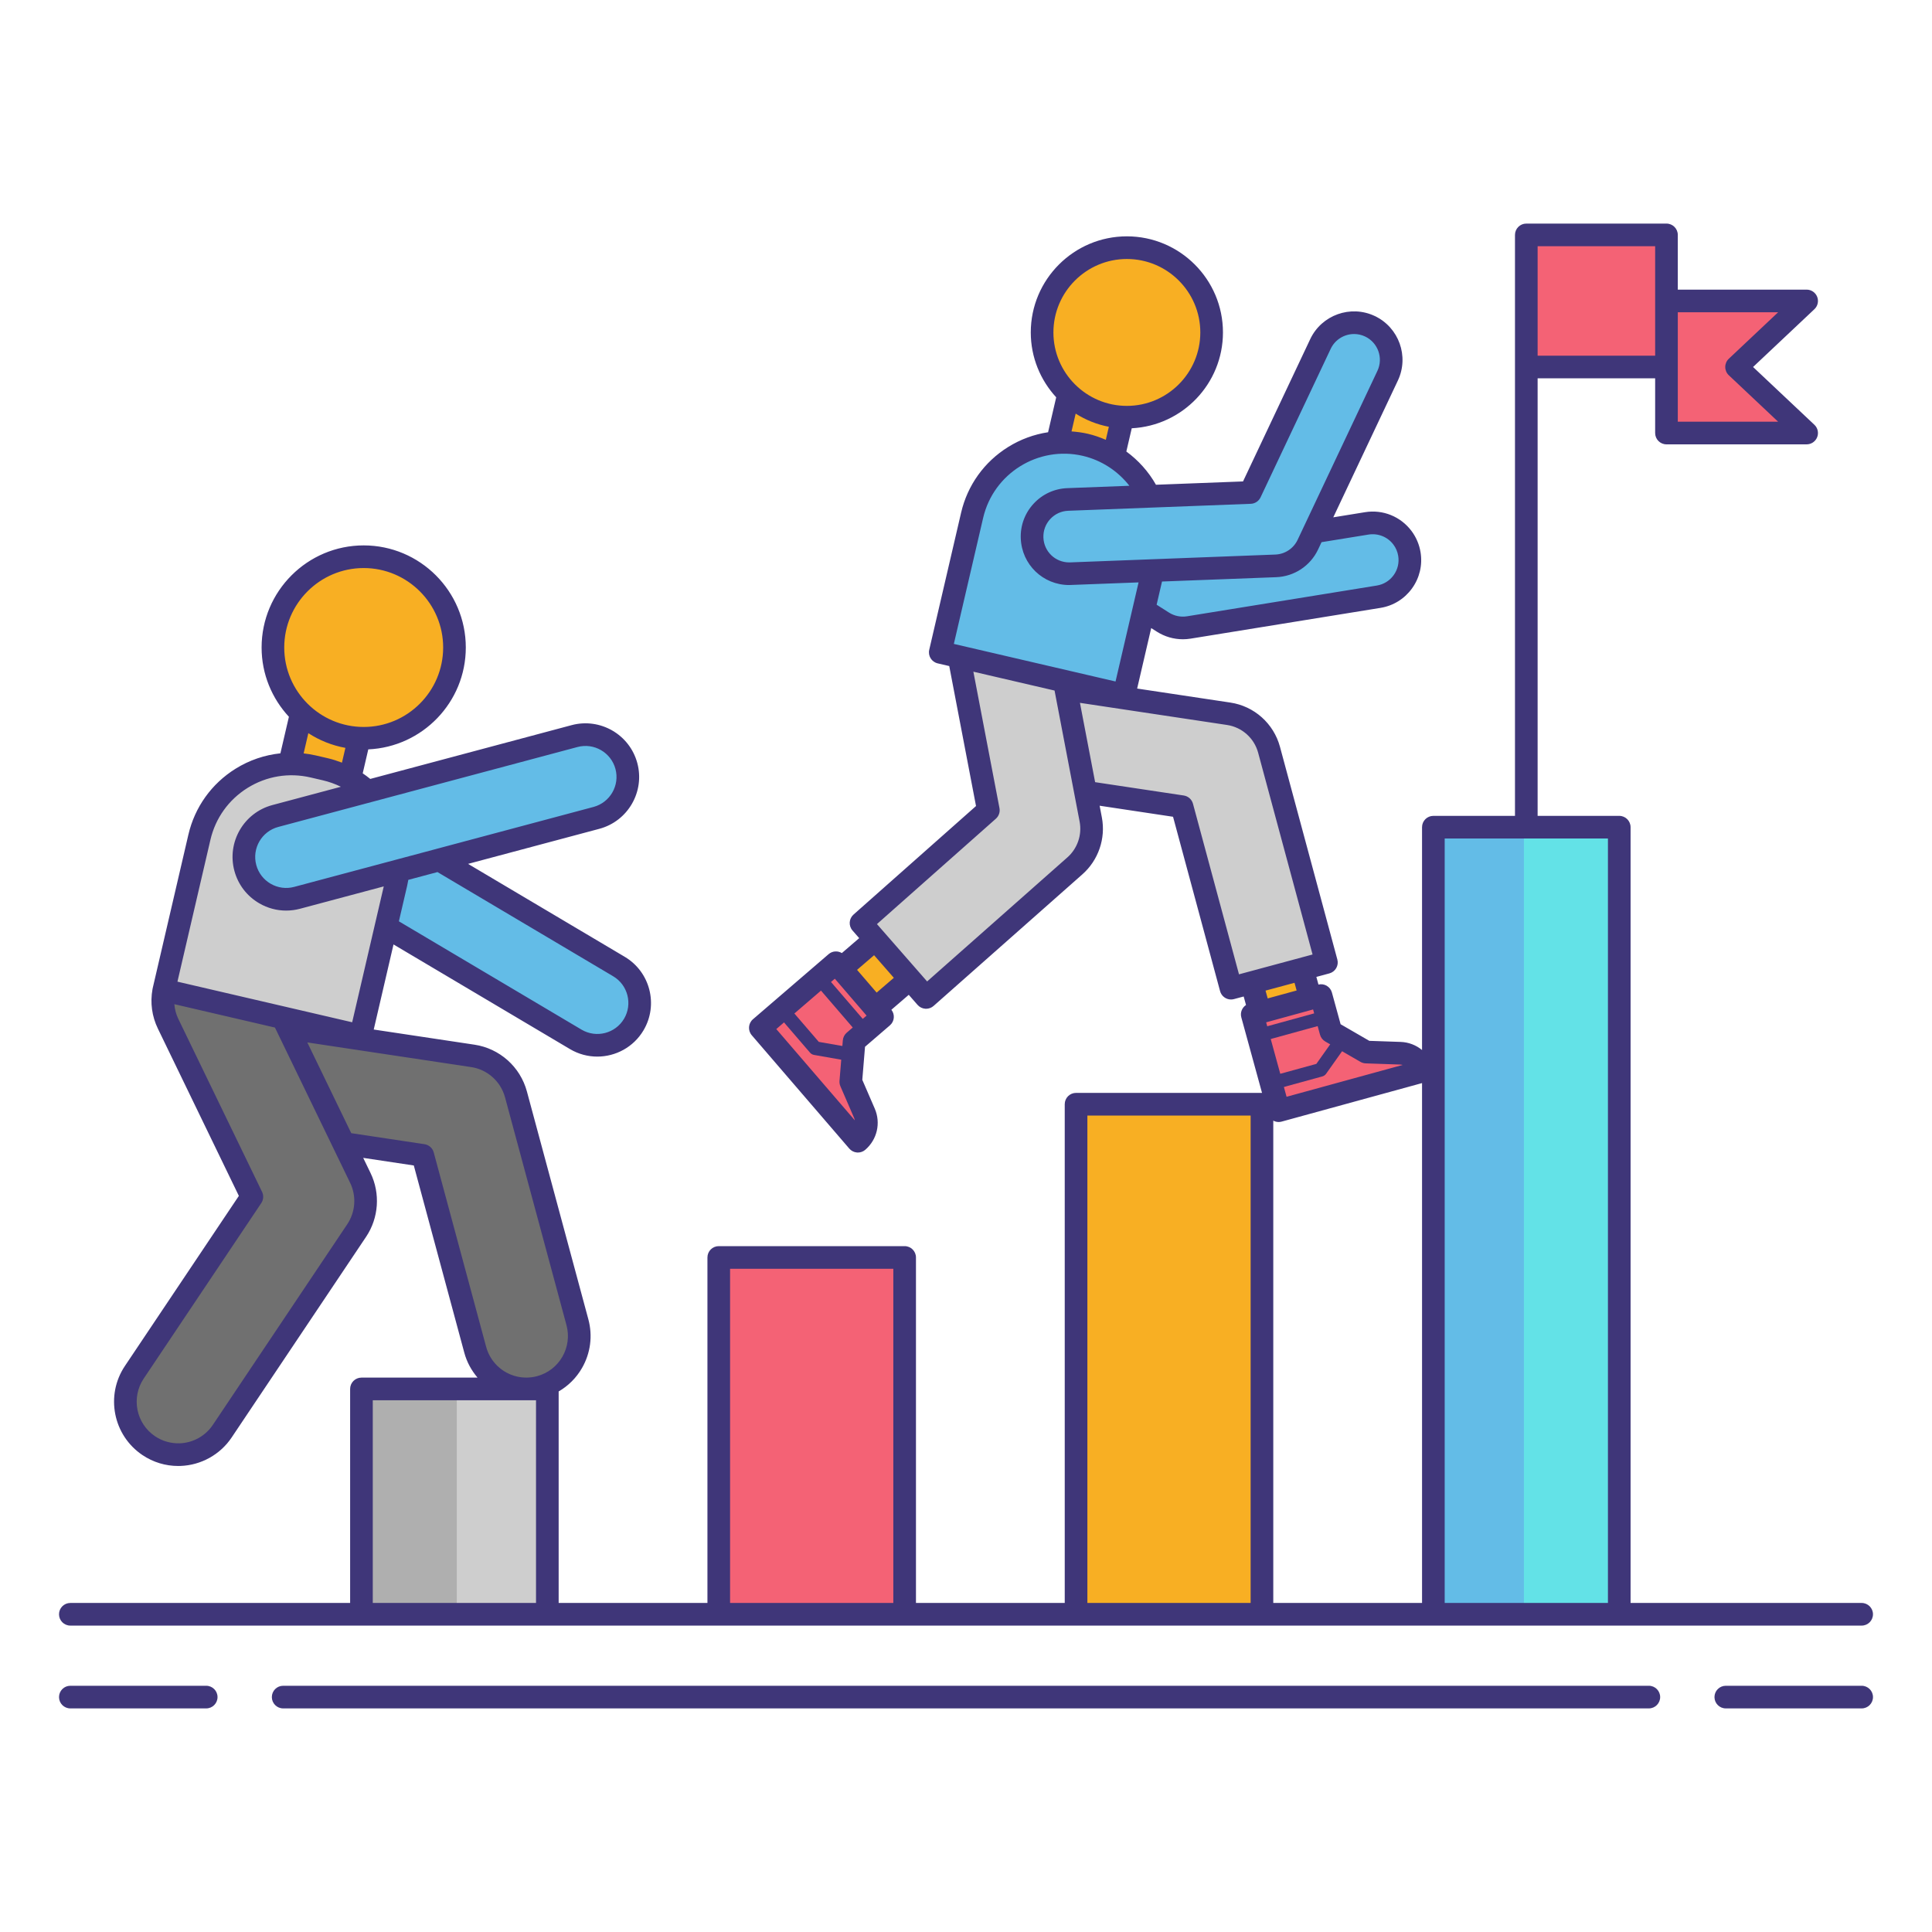 <?xml version="1.0" encoding="utf-8"?>
<!-- Generator: Adobe Illustrator 24.0.0, SVG Export Plug-In . SVG Version: 6.00 Build 0)  -->
<svg version="1.1" id="Layer_1" xmlns="http://www.w3.org/2000/svg" xmlns:xlink="http://www.w3.org/1999/xlink" x="0px" y="0px"
	 viewBox="0 0 256 256" enable-background="new 0 0 256 256" xml:space="preserve">
<g>
	<g>
		<g>
			
				<rect x="165.974" y="125.782" transform="matrix(0.964 -0.265 0.265 0.964 -28.404 49.462)" fill="#F8AF23" width="6.977" height="8.842"/>
			<g>
				<path fill="#F46275" d="M165.928,134.414l9.114-2.5l1.314,4.791l4.66,2.698l4.522,0.155c1.412,0.048,2.629,1.01,3.003,2.373l0,0
					l-19.113,5.242L165.928,134.414z"/>
				<g>
					<path fill="#3F3679" d="M168.673,144.426l6.541-1.794c0.202-0.055,0.379-0.179,0.5-0.35l2.99-4.216l-1.578-0.913l-2.704,3.818
						l-6.228,1.708L168.673,144.426z"/>
				</g>
				
					<rect x="166.565" y="135.226" transform="matrix(0.964 -0.265 0.265 0.964 -29.9 50.156)" fill="#3F3679" width="9.45" height="1.75"/>
			</g>
		</g>
		<g>
			<path fill="#CECECE" d="M163.115,130.942l-6.487-24.051l-21.093-3.174c-3.576-0.541-6.039-3.873-5.501-7.449
				c0.538-3.576,3.873-6.039,7.449-5.501l25.326,3.81c2.577,0.385,4.67,2.259,5.348,4.77l7.602,28.184L163.115,130.942z"/>
		</g>
		<g>
			<path fill="#63BCE7" d="M185.842,71.27c0.458,0.614,0.778,1.344,0.909,2.152c0.435,2.683-1.388,5.211-4.071,5.646l-25.153,4.075
				c-1.19,0.193-2.409-0.058-3.427-0.704l-13.147-8.352c-2.294-1.457-2.973-4.499-1.515-6.794c1.458-2.294,4.499-2.973,6.794-1.515
				l11.568,7.349l23.305-3.776C182.981,69.046,184.78,69.845,185.842,71.27z"/>
		</g>
		<polygon fill="#F8AF23" points="115.019,134.485 110.469,129.197 117.108,123.485 121.722,128.718 		"/>
		<g>
			<path fill="#CECECE" d="M114.09,122.313l16.871-14.949l-4.47-23.367c-0.679-3.552,1.649-6.982,5.201-7.661
				c3.552-0.68,6.982,1.649,7.662,5.201l5.175,27.054c0.437,2.284-0.37,4.628-2.12,6.159l-19.697,17.421L114.09,122.313z"/>
		</g>
		
			<rect x="141.153" y="48.728" transform="matrix(0.974 0.226 -0.226 0.974 16.113 -31.407)" fill="#F8AF23" width="7.679" height="11.646"/>
		<path fill="#63BCE7" d="M148.938,92.102l-24.347-5.659l4.22-18.157c1.563-6.723,8.28-10.907,15.003-9.344l0,0
			c6.723,1.563,10.907,8.28,9.344,15.003L148.938,92.102z"/>
		<circle fill="#F8AF23" cx="149.316" cy="44.051" r="11.233"/>
		<g>
			<path fill="#F46275" d="M110.776,127.568l6.164,7.163l-3.766,3.24l-0.441,5.366l1.798,4.152c0.562,1.297,0.214,2.808-0.857,3.73
				h0l-12.926-15.023L110.776,127.568z"/>
			<g>
				<path fill="#3F3679" d="M102.907,134.34l4.424,5.141c0.137,0.159,0.324,0.265,0.531,0.302l5.091,0.895l0.149-1.817l-4.608-0.807
					l-4.212-4.895L102.907,134.34z"/>
			</g>
			
				<rect x="106.824" y="132.261" transform="matrix(0.652 0.758 -0.758 0.652 139.712 -38.256)" fill="#3F3679" width="9.45" height="1.75"/>
		</g>
		<rect x="202.244" y="31.127" fill="#F46275" width="18.573" height="17.502"/>
		<polygon fill="#F46275" points="239.391,57.379 220.818,57.379 220.818,39.878 239.391,39.878 230.104,48.629 		"/>
		<g>
			<path fill="#63BCE7" d="M141.673,76.021c-2.632,0-4.814-2.082-4.915-4.734c-0.104-2.716,2.015-5.002,4.731-5.106l24.187-0.922
				l9.293-19.679c1.161-2.458,4.095-3.509,6.552-2.349c2.458,1.161,3.51,4.094,2.349,6.552l-10.569,22.382
				c-0.784,1.661-2.428,2.746-4.263,2.817l-27.174,1.036C141.8,76.019,141.736,76.021,141.673,76.021z"/>
		</g>
	</g>
	<rect x="47.894" y="184.041" fill="#CECECE" width="24.632" height="29.859"/>
	<rect x="47.894" y="184.041" fill="#AFAFAF" width="12.632" height="29.859"/>
	<rect x="95.239" y="166.621" fill="#F46275" width="24.632" height="47.28"/>
	<rect x="142.584" y="146.316" fill="#F8AF23" width="24.632" height="67.584"/>
	<rect x="189.929" y="109.606" fill="#63BCE7" width="24.632" height="104.294"/>
	<rect x="201.929" y="109.606" fill="#63E2E7" width="12.632" height="104.294"/>
	<g>
		<g>
			<path fill="#63BCE7" d="M76.293,137.721l-35.305-20.938c-2.665-1.58-3.544-5.022-1.964-7.686c1.58-2.665,5.022-3.544,7.686-1.964
				l35.305,20.938c2.665,1.58,3.544,5.022,1.964,7.687C82.399,138.422,78.958,139.302,76.293,137.721z"/>
		</g>
		<g>
			<path fill="#707070" d="M68.159,183.858c-2.437-0.566-4.491-2.422-5.188-5.007l-6.947-25.757l-22.589-3.399
				c-3.83-0.579-6.467-4.148-5.891-7.977c0.576-3.83,4.148-6.467,7.977-5.891l27.122,4.081c2.759,0.412,5.001,2.419,5.727,5.108
				l8.141,30.183c1.008,3.739-1.205,7.588-4.945,8.596C70.412,184.106,69.247,184.111,68.159,183.858z"/>
		</g>
		<g>
			<path fill="#707070" d="M23.852,192.746c-1.418,0.048-2.863-0.333-4.132-1.183c-3.217-2.155-4.078-6.511-1.923-9.729
				l15.579-23.254l-11.104-22.931c-1.687-3.486-0.23-7.679,3.256-9.367c3.486-1.689,7.679-0.231,9.367,3.255l12.855,26.55
				c1.086,2.241,0.901,4.89-0.485,6.959l-17.816,26.595C28.143,191.589,26.029,192.673,23.852,192.746z"/>
		</g>
		
			<rect x="39.45" y="90.806" transform="matrix(0.974 0.226 -0.226 0.974 23.099 -7.342)" fill="#F8AF23" width="8.223" height="12.472"/>
		<path fill="#CECECE" d="M47.787,137.257l-26.074-6.06l4.707-20.252c1.57-6.755,8.318-10.958,15.073-9.388l1.613,0.375
			c6.755,1.57,10.958,8.318,9.388,15.073L47.787,137.257z"/>
		<g>
			<path fill="#63BCE7" d="M36.477,108.126l39.656-10.592c2.993-0.799,6.068,0.979,6.867,3.972c0.799,2.993-0.979,6.068-3.972,6.867
				l-39.656,10.592c-2.993,0.799-6.068-0.979-6.867-3.972C31.705,112.001,33.484,108.926,36.477,108.126z"/>
		</g>
		<circle fill="#F8AF23" cx="48.192" cy="85.798" r="12.029"/>
		<g>
			<path fill="#3F3679" d="M27.323,223.373H9.32c-0.829,0-1.5,0.672-1.5,1.5s0.671,1.5,1.5,1.5h18.003c0.829,0,1.5-0.672,1.5-1.5
				S28.152,223.373,27.323,223.373z"/>
			<path fill="#3F3679" d="M246.68,223.373h-18.003c-0.829,0-1.5,0.672-1.5,1.5s0.671,1.5,1.5,1.5h18.003c0.829,0,1.5-0.672,1.5-1.5
				S247.509,223.373,246.68,223.373z"/>
			<path fill="#3F3679" d="M218.479,223.373H37.521c-0.829,0-1.5,0.672-1.5,1.5s0.671,1.5,1.5,1.5h180.959
				c0.829,0,1.5-0.672,1.5-1.5S219.308,223.373,218.479,223.373z"/>
			<path fill="#3F3679" d="M9.32,215.4h38.574h24.631h22.714h24.631h22.713h24.632h22.713h24.631h32.12c0.829,0,1.5-0.672,1.5-1.5
				s-0.671-1.5-1.5-1.5h-30.62V109.606c0-0.828-0.671-1.5-1.5-1.5h-10.816V50.129h15.573v7.25c0,0.828,0.671,1.5,1.5,1.5h18.573
				c0.615,0,1.167-0.375,1.394-0.946c0.227-0.572,0.082-1.224-0.365-1.646l-8.128-7.658l8.128-7.659
				c0.447-0.422,0.592-1.074,0.365-1.646c-0.227-0.571-0.779-0.946-1.394-0.946h-17.073v-7.251c0-0.828-0.671-1.5-1.5-1.5h-18.573
				c-0.829,0-1.5,0.672-1.5,1.5v0.417v17.085v59.478h-10.815c-0.829,0-1.5,0.672-1.5,1.5v29.527
				c-0.782-0.644-1.768-1.038-2.841-1.074l-4.146-0.143l-3.803-2.201l-1.151-4.198c-0.105-0.384-0.359-0.71-0.705-0.907
				c-0.328-0.187-0.713-0.239-1.079-0.153l-0.278-1.012l1.723-0.465c0.384-0.104,0.711-0.355,0.91-0.7s0.251-0.755,0.148-1.139
				l-7.602-28.185c-0.834-3.09-3.415-5.391-6.573-5.862l-12.353-1.859l1.862-8.012l0.755,0.48c1.036,0.658,2.229,1.002,3.442,1.002
				c0.343,0,0.687-0.027,1.029-0.083l25.153-4.075c1.693-0.274,3.178-1.191,4.182-2.583s1.405-3.09,1.131-4.782
				c-0.165-1.016-0.575-1.987-1.188-2.81c-1.438-1.928-3.806-2.892-6.179-2.503l-4.199,0.68l8.56-18.126
				c1.512-3.202,0.137-7.037-3.065-8.55c-3.202-1.512-7.037-0.137-8.549,3.064l-8.904,18.855l-11.537,0.44
				c-0.987-1.747-2.335-3.24-3.925-4.404l0.716-3.08c6.719-0.34,12.086-5.897,12.086-12.7c0-7.021-5.712-12.732-12.732-12.732
				c-7.021,0-12.733,5.712-12.733,12.732c0,3.316,1.285,6.33,3.369,8.598l-1.075,4.627c-1.855,0.282-3.653,0.935-5.294,1.957
				c-3.174,1.977-5.388,5.071-6.234,8.713l-4.22,18.157c-0.188,0.808,0.314,1.613,1.122,1.801l1.529,0.355l3.548,18.547
				l-16.232,14.383c-0.617,0.547-0.677,1.49-0.134,2.11l0.886,1.012l-2.298,1.978c-0.541-0.326-1.248-0.292-1.751,0.142
				l-10.029,8.629c-0.628,0.54-0.699,1.487-0.159,2.115l12.926,15.023c0.26,0.302,0.628,0.487,1.025,0.518
				c0.038,0.003,0.075,0.004,0.112,0.004c0.358,0,0.706-0.128,0.979-0.363c1.578-1.357,2.082-3.553,1.255-5.463l-1.648-3.808
				l0.36-4.379l3.299-2.84c0.612-0.526,0.69-1.438,0.194-2.065l2.302-1.981l1.168,1.335c0.263,0.301,0.634,0.484,1.033,0.51
				c0.032,0.002,0.064,0.003,0.096,0.003c0.365,0,0.719-0.133,0.994-0.376l19.691-17.415c2.143-1.875,3.141-4.775,2.605-7.57
				l-0.295-1.544l9.729,1.464l6.232,23.104c0.181,0.669,0.786,1.109,1.447,1.109c0.129,0,0.261-0.017,0.392-0.052l1.288-0.347
				l0.309,1.127c-0.525,0.348-0.797,1-0.622,1.641l2.744,10.006c-0.003,0-0.007-0.001-0.01-0.001h-24.632
				c-0.829,0-1.5,0.672-1.5,1.5V212.4H121.37v-45.78c0-0.828-0.671-1.5-1.5-1.5H95.239c-0.829,0-1.5,0.672-1.5,1.5v45.78H74.025
				v-28.026c1.273-0.739,2.341-1.795,3.094-3.105c1.134-1.971,1.432-4.265,0.84-6.46l-8.141-30.183
				c-0.882-3.268-3.611-5.702-6.952-6.201l-13.344-2.008l2.62-11.274l23.385,13.869c1.135,0.673,2.382,0.993,3.614,0.993
				c2.43,0,4.801-1.245,6.127-3.482c2-3.372,0.883-7.742-2.488-9.741L62.02,114.469l17.395-4.646
				c3.788-1.013,6.046-4.917,5.034-8.704c-1.012-3.786-4.916-6.046-8.704-5.034l-26.685,7.127c-0.325-0.261-0.656-0.513-0.999-0.742
				l0.738-3.174c7.177-0.321,12.922-6.244,12.922-13.499c0-7.46-6.069-13.529-13.529-13.529s-13.529,6.069-13.529,13.529
				c0,3.544,1.38,6.764,3.618,9.178l-1.126,4.844c-2.082,0.221-4.106,0.897-5.936,2.037c-3.187,1.984-5.411,5.092-6.26,8.749
				l-4.707,20.252c-0.009,0.039-0.04,0.19-0.047,0.229c-0.321,1.78-0.074,3.585,0.717,5.217L31.65,158.46L16.55,181
				c-2.612,3.9-1.565,9.197,2.334,11.81c1.412,0.945,3.04,1.44,4.726,1.44c0.097,0,0.194-0.002,0.292-0.005
				c2.733-0.092,5.272-1.501,6.792-3.77l17.817-26.595c1.675-2.502,1.901-5.739,0.589-8.447l-0.973-2.01l6.704,1.008l6.692,24.81
				c0.335,1.243,0.948,2.356,1.753,3.3H47.894c-0.829,0-1.5,0.672-1.5,1.5V212.4H9.32c-0.829,0-1.5,0.672-1.5,1.5
				S8.491,215.4,9.32,215.4z M235.612,41.378l-6.537,6.159c-0.301,0.283-0.471,0.679-0.471,1.092s0.17,0.809,0.471,1.092
				l6.536,6.158h-13.294v-7.25v-7.251H235.612z M219.317,39.878v7.251h-15.573V32.627h15.573V39.878z M191.429,111.106h21.631V212.4
				h-21.631V111.106z M188.429,212.4h-19.713v-63.912c0.221,0.119,0.465,0.184,0.712,0.184c0.133,0,0.267-0.018,0.397-0.054
				l18.604-5.103V212.4z M175.604,138.004l4.66,2.697c0.213,0.124,0.454,0.192,0.7,0.201l4.522,0.155
				c0.128,0.005,0.252,0.022,0.373,0.053l-15.381,4.219l-2.706-9.865l6.22-1.706l0.917,3.345
				C175.013,137.483,175.263,137.807,175.604,138.004z M181.345,70.831c1.266-0.198,2.528,0.307,3.294,1.335
				c0.33,0.442,0.542,0.946,0.632,1.496c0.146,0.901-0.068,1.807-0.603,2.548c-0.535,0.742-1.326,1.23-2.228,1.377l-25.152,4.075
				c-0.83,0.132-1.675-0.04-2.383-0.489l-1.645-1.045l0.714-3.074l15.119-0.574c2.404-0.091,4.536-1.499,5.563-3.675l0.455-0.964
				L181.345,70.831z M165.733,66.757c0.56-0.021,1.06-0.353,1.299-0.858l9.293-19.679c0.583-1.235,1.816-1.96,3.1-1.96
				c0.489,0,0.985,0.104,1.456,0.327c1.706,0.806,2.439,2.85,1.633,4.556l-10.569,22.381c-0.547,1.159-1.683,1.91-2.964,1.958
				l-27.163,1.037l-0.145,0.002c-1.845,0-3.346-1.445-3.416-3.292c-0.035-0.913,0.288-1.785,0.909-2.455
				c0.622-0.671,1.466-1.059,2.38-1.094L165.733,66.757z M144.153,57.48c-0.721-0.168-1.446-0.261-2.17-0.315l0.548-2.359
				c1.323,0.838,2.806,1.441,4.398,1.745l-0.402,1.729C145.764,57.949,144.974,57.671,144.153,57.48z M149.316,34.318
				c5.367,0,9.732,4.366,9.732,9.732s-4.366,9.732-9.732,9.732s-9.733-4.366-9.733-9.732S143.949,34.318,149.316,34.318z
				 M130.271,68.626c1.373-5.907,7.298-9.591,13.202-8.224c2.463,0.573,4.636,1.993,6.176,3.966l-8.218,0.313
				c-1.714,0.065-3.3,0.794-4.466,2.053c-1.166,1.258-1.772,2.895-1.707,4.608c0.132,3.465,2.949,6.178,6.414,6.178l9.195-0.349
				l-3.052,13.13l-21.425-4.979L130.271,68.626z M112.196,136.836c-0.299,0.257-0.484,0.621-0.517,1.014l-0.441,5.365
				c-0.02,0.246,0.021,0.493,0.119,0.719l1.797,4.152c0.051,0.118,0.088,0.239,0.112,0.361l-10.403-12.091l7.755-6.673l4.207,4.89
				L112.196,136.836z M116.16,131.525l-2.594-3.014l2.255-1.94l2.618,2.994L116.16,131.525z M141.415,113.626l-18.567,16.421
				l-6.647-7.6l15.755-13.961c0.396-0.352,0.578-0.885,0.479-1.405l-3.458-18.079l10.757,2.5l3.322,17.37
				C143.391,110.626,142.765,112.445,141.415,113.626z M158.076,106.5c-0.155-0.575-0.636-1.004-1.225-1.093l-11.742-1.766
				l-2.01-10.511l19.49,2.932c1.98,0.296,3.598,1.739,4.121,3.677l7.211,26.736l-9.748,2.628L158.076,106.5z M171.53,130.226
				l0.28,1.019l-3.835,1.052l-0.284-1.036L171.53,130.226z M144.083,147.815h21.632V212.4h-21.632V147.815z M96.739,168.12h21.631
				v44.28H96.739V168.12z M58.043,115.599l23.208,13.763c1.949,1.156,2.594,3.682,1.438,5.631c-1.157,1.949-3.684,2.594-5.631,1.439
				l-24.203-14.354l1.1-4.733c0.059-0.254,0.104-0.508,0.149-0.761l3.873-1.034C58,115.565,58.019,115.584,58.043,115.599z
				 M76.52,98.983c2.191-0.587,4.447,0.721,5.032,2.91c0.585,2.189-0.721,4.446-2.91,5.031l-39.657,10.592
				c-1.06,0.284-2.167,0.138-3.118-0.413c-0.951-0.55-1.63-1.437-1.913-2.497c-0.585-2.189,0.721-4.446,2.91-5.031L76.52,98.983z
				 M43.446,100.472l-1.613-0.375c-0.532-0.124-1.066-0.207-1.6-0.269l0.623-2.679c1.467,0.951,3.127,1.624,4.91,1.948l-0.455,1.958
				C44.706,100.825,44.088,100.621,43.446,100.472z M48.192,75.269c5.806,0,10.529,4.724,10.529,10.529s-4.724,10.529-10.529,10.529
				s-10.529-4.724-10.529-10.529S42.386,75.269,48.192,75.269z M27.881,111.285c0.668-2.877,2.417-5.321,4.924-6.883
				c2.507-1.561,5.472-2.05,8.348-1.384l1.613,0.375c0.843,0.196,1.646,0.484,2.403,0.858l-9.08,2.425
				c-3.788,1.012-6.046,4.916-5.034,8.703c0.49,1.835,1.665,3.369,3.309,4.32c1.097,0.635,2.314,0.959,3.548,0.959
				c0.616,0,1.235-0.081,1.846-0.244l11.092-2.962l-4.185,18.003l-23.152-5.38L27.881,111.285z M46.018,162.211l-17.816,26.595
				c-0.984,1.469-2.629,2.382-4.401,2.441c-1.16,0.029-2.28-0.283-3.247-0.93c-2.525-1.691-3.203-5.122-1.512-7.647l15.579-23.255
				c0.296-0.442,0.336-1.009,0.104-1.488l-11.104-22.931c-0.298-0.616-0.462-1.271-0.519-1.936l13.331,3.098l9.966,20.583
				C47.249,158.495,47.103,160.591,46.018,162.211z M57.471,152.703c-0.155-0.575-0.636-1.004-1.225-1.093l-9.704-1.459
				l-5.822-12.024l21.701,3.265c2.163,0.323,3.93,1.899,4.5,4.016l8.141,30.183c0.383,1.421,0.19,2.907-0.544,4.184
				c-0.734,1.276-1.921,2.19-3.343,2.573c-0.876,0.235-1.801,0.253-2.678,0.05c-1.986-0.462-3.549-1.97-4.08-3.937L57.471,152.703z
				 M49.394,185.541h21.631V212.4H49.394V185.541z"/>
		</g>
	</g>
</g>
</svg>
